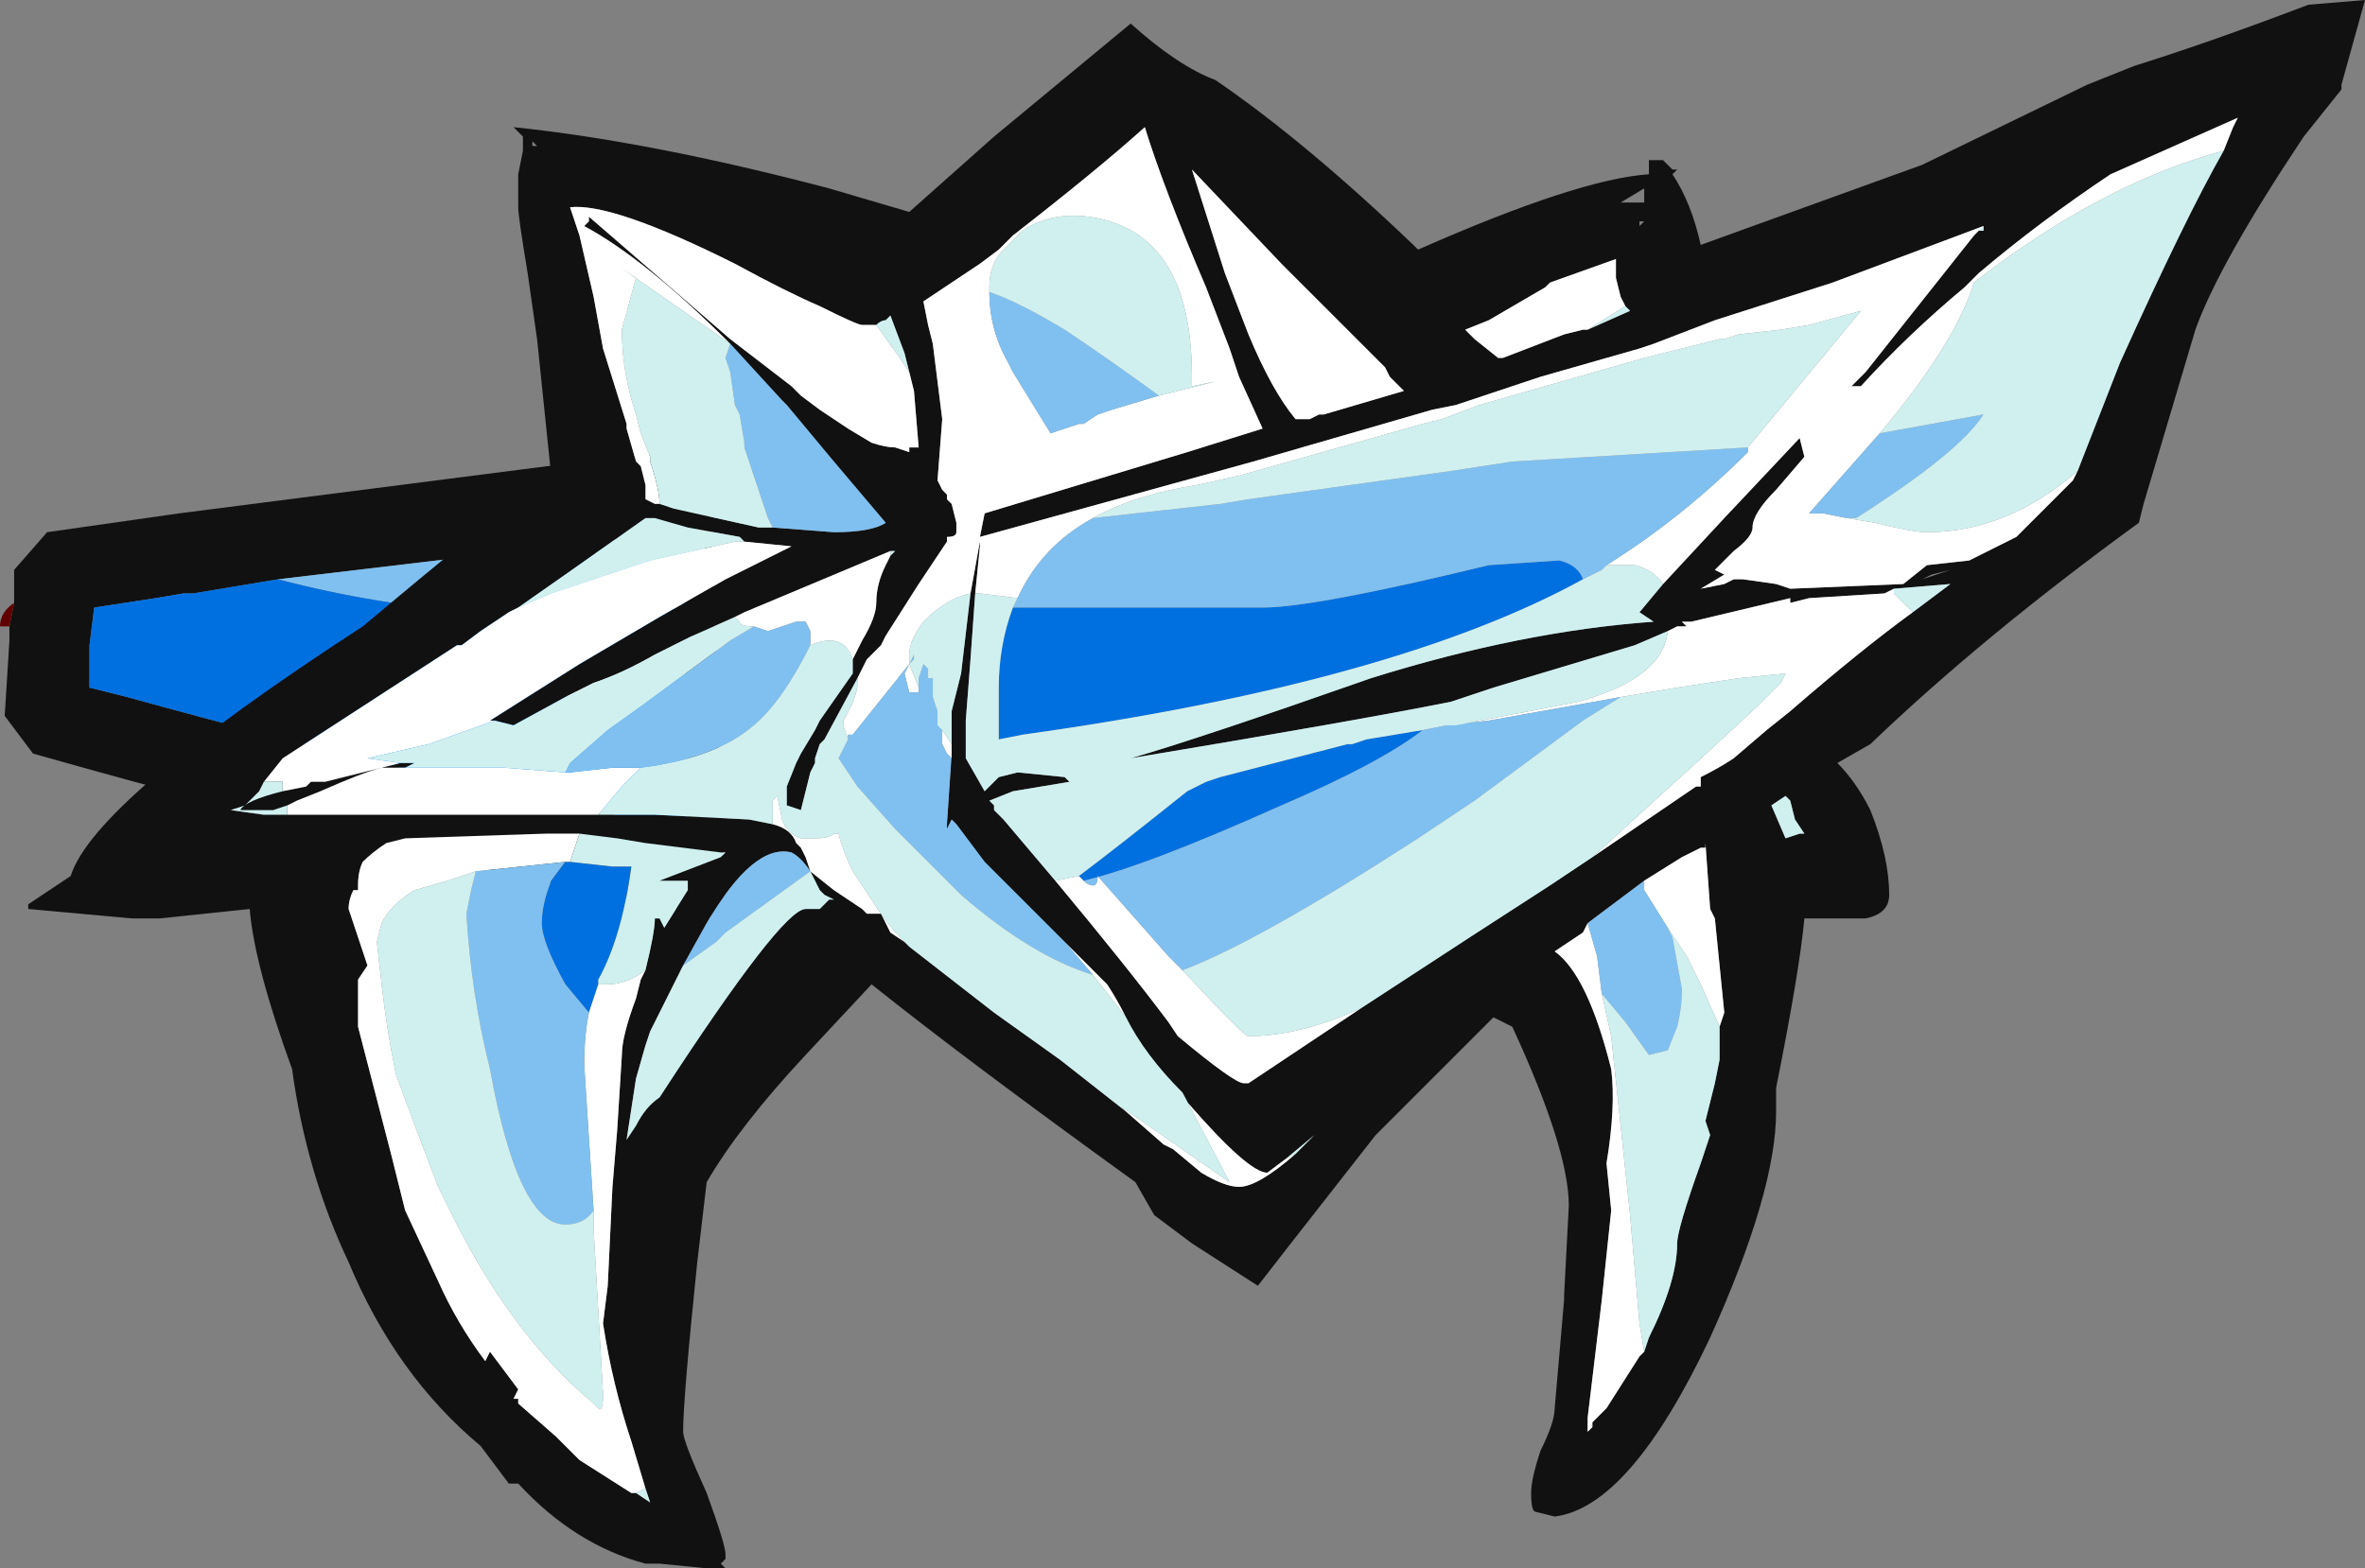 <?xml version="1.0" encoding="UTF-8" standalone="no"?>
<svg xmlns:ffdec="https://www.free-decompiler.com/flash" xmlns:xlink="http://www.w3.org/1999/xlink" ffdec:objectType="frame" height="116.55px" width="175.7px" xmlns="http://www.w3.org/2000/svg">
  <rect width="100%" height="100%" fill="#808080" stroke="none"/>
  <g transform="matrix(1.0, 0.0, 0.0, 1.0, 61.25, 85.05)">
    <use ffdec:characterId="592" height="16.65" transform="matrix(7.0, 0.0, 0.0, 7.0, -61.25, -85.05)" width="25.1" xlink:href="#shape0"/>
  </g>
  <defs>
    <g id="shape0" transform="matrix(1.0, 0.0, 0.0, 1.0, 8.75, 12.15)">
      <path d="M-8.6 -5.75 L-8.6 -6.1 -8.25 -6.5 -6.85 -6.7 -2.95 -7.2 -1.25 -7.4 -1.2 -6.55 -1.55 -6.5 -2.85 -6.35 -5.8 -6.0 -6.7 -5.85 -6.8 -5.85 -7.1 -5.8 -7.75 -5.7 -7.8 -5.3 -7.8 -4.85 -7.4 -4.75 Q-4.15 -3.85 -1.45 -3.35 L-1.5 -5.7 -1.25 -6.4 -1.2 -6.45 -1.05 -2.4 Q-4.35 -3.0 -8.4 -4.15 L-8.7 -4.55 -8.65 -5.35 -8.65 -5.5 -8.6 -5.75" fill="#111111" fill-rule="evenodd" stroke="none"/>
      <path d="M-1.25 -6.4 L-1.5 -5.7 Q-3.7 -5.45 -5.8 -6.0 L-2.85 -6.35 -1.55 -6.5 -1.25 -6.4" fill="#80c0f0" fill-rule="evenodd" stroke="none"/>
      <path d="M-1.5 -5.7 L-1.45 -3.35 Q-4.15 -3.85 -7.4 -4.75 L-7.8 -4.85 -7.8 -5.3 -7.75 -5.7 -7.1 -5.8 -6.8 -5.85 -6.7 -5.85 -5.8 -6.0 Q-3.7 -5.45 -1.5 -5.7" fill="#0070e0" fill-rule="evenodd" stroke="none"/>
      <path d="M-8.6 -5.75 L-8.65 -5.5 -8.75 -5.5 Q-8.75 -5.65 -8.6 -5.75 M-1.2 -6.45 L-1.25 -6.4 -1.55 -6.5 -1.2 -6.55 -1.2 -6.45" fill="#600000" fill-rule="evenodd" stroke="none"/>
      <path d="M8.65 -9.75 L8.7 -9.8 8.65 -9.8 8.65 -9.75 M8.5 -8.9 L8.45 -9.0 8.4 -9.2 8.4 -9.4 7.7 -9.15 7.65 -9.1 7.05 -8.75 6.8 -8.65 6.9 -8.55 7.15 -8.35 7.2 -8.35 7.85 -8.6 8.05 -8.65 8.1 -8.65 8.55 -8.85 8.5 -8.9 M6.3 -9.5 Q8.0 -10.25 8.75 -10.3 L8.75 -10.45 8.9 -10.45 9.0 -10.35 9.05 -10.35 9.0 -10.3 Q9.2 -10.0 9.3 -9.55 L11.65 -10.4 13.4 -11.25 13.9 -11.45 Q14.7 -11.7 15.75 -12.1 L16.35 -12.15 16.1 -11.25 16.1 -11.2 15.7 -10.7 Q14.8 -9.35 14.55 -8.65 L14.0 -6.8 13.95 -6.6 Q12.3 -5.4 11.1 -4.25 L10.75 -4.05 Q10.95 -3.85 11.1 -3.55 11.3 -3.05 11.3 -2.65 11.3 -2.45 11.05 -2.4 L10.4 -2.4 Q10.35 -1.85 10.1 -0.6 L10.1 -0.35 Q10.1 0.5 9.4 2.05 8.55 3.85 7.75 3.95 L7.55 3.9 Q7.5 3.9 7.5 3.7 7.5 3.55 7.6 3.25 7.75 2.95 7.75 2.8 L7.85 1.65 7.85 1.6 7.9 0.65 Q7.9 0.05 7.3 -1.25 7.2 -1.3 7.1 -1.35 L5.85 -0.1 4.95 1.05 4.6 1.5 3.9 1.05 3.5 0.75 3.3 0.4 Q1.5 -0.9 0.5 -1.7 L-0.2 -0.95 Q-0.9 -0.2 -1.25 0.4 L-1.35 1.25 Q-1.5 2.7 -1.5 3.05 -1.5 3.15 -1.25 3.7 -1.05 4.25 -1.05 4.35 L-1.05 4.4 -1.1 4.45 -1.05 4.5 -1.25 4.5 -1.75 4.45 -1.9 4.45 Q-2.65 4.25 -3.25 3.6 L-3.35 3.6 -3.65 3.2 Q-4.55 2.45 -5.05 1.25 -5.5 0.3 -5.65 -0.8 -6.05 -1.9 -6.1 -2.5 L-7.05 -2.4 -7.35 -2.4 -8.45 -2.5 -8.45 -2.55 -8.0 -2.85 Q-7.75 -3.65 -4.9 -5.5 -3.65 -6.55 -3.0 -7.05 L-2.9 -7.1 -3.05 -8.55 -3.15 -9.25 Q-3.25 -9.85 -3.25 -9.95 L-3.25 -10.3 -3.2 -10.55 -3.2 -10.7 -3.3 -10.8 Q-1.85 -10.65 0.05 -10.15 L0.9 -9.9 1.8 -10.7 3.25 -11.9 Q3.75 -11.45 4.15 -11.3 5.1 -10.65 6.25 -9.55 L6.3 -9.5 M5.95 -8.25 L4.85 -9.35 3.9 -10.35 4.25 -9.25 4.5 -8.6 Q4.75 -8.0 5.0 -7.7 L5.15 -7.7 5.25 -7.75 5.3 -7.75 6.15 -8.0 6.0 -8.15 5.95 -8.25 M8.9 -5.95 L9.55 -6.65 10.35 -7.5 10.4 -7.3 10.1 -6.95 Q9.85 -6.7 9.85 -6.55 9.85 -6.45 9.65 -6.3 L9.45 -6.1 9.55 -6.05 9.3 -5.9 9.55 -5.95 9.65 -6.0 9.75 -6.0 10.1 -5.95 10.25 -5.9 11.45 -5.95 11.7 -6.15 12.15 -6.2 12.65 -6.45 13.25 -7.05 13.3 -7.15 13.75 -8.3 Q14.45 -9.85 14.85 -10.55 L14.95 -10.8 15.0 -10.9 13.65 -10.3 Q12.9 -9.8 12.25 -9.25 L12.1 -9.1 Q11.5 -8.6 11.0 -8.05 L10.9 -8.05 11.05 -8.2 12.2 -9.65 12.25 -9.7 12.3 -9.75 10.7 -9.15 9.45 -8.75 8.8 -8.5 8.65 -8.45 7.6 -8.15 6.7 -7.85 6.45 -7.8 4.55 -7.25 1.65 -6.45 1.7 -6.7 3.85 -7.35 4.65 -7.6 4.4 -8.15 4.3 -8.45 4.05 -9.1 Q3.6 -10.15 3.4 -10.8 2.9 -10.35 2.0 -9.65 L1.85 -9.5 1.65 -9.35 1.05 -8.95 1.1 -8.7 1.15 -8.5 1.25 -7.7 1.2 -7.05 1.25 -6.95 1.3 -6.9 1.3 -6.85 1.35 -6.8 1.4 -6.6 1.4 -6.5 Q1.4 -6.45 1.3 -6.45 L1.3 -6.4 1.0 -5.95 0.65 -5.4 0.6 -5.3 0.45 -5.15 0.35 -4.95 0.0 -4.3 -0.05 -4.25 -0.1 -4.1 -0.1 -4.05 -0.15 -3.95 -0.25 -3.55 -0.4 -3.6 -0.4 -3.8 -0.3 -4.05 -0.25 -4.15 -0.1 -4.4 -0.05 -4.5 0.3 -5.0 0.3 -5.15 0.4 -5.35 Q0.55 -5.6 0.55 -5.75 0.55 -5.95 0.65 -6.15 L0.7 -6.25 0.75 -6.3 0.7 -6.3 -0.85 -5.65 -0.95 -5.6 -1.4 -5.4 -1.45 -5.35 -2.6 -4.8 -2.75 -4.75 -3.3 -4.45 -3.5 -4.5 -3.55 -4.5 -2.6 -5.1 -1.75 -5.6 -1.05 -6.0 -0.35 -6.35 -0.85 -6.4 -0.9 -6.45 -1.45 -6.55 -1.8 -6.65 -1.9 -6.65 -2.75 -6.05 -3.25 -5.7 -3.35 -5.65 -3.65 -5.45 -3.85 -5.3 -3.9 -5.3 -5.75 -4.1 -5.95 -3.85 -6.0 -3.75 -6.15 -3.6 -6.3 -3.55 -5.95 -3.5 -5.7 -3.5 -2.4 -3.5 -1.8 -3.5 -0.8 -3.45 -0.55 -3.4 Q-0.35 -3.35 -0.3 -3.2 L-0.25 -3.15 -0.2 -3.05 -0.15 -2.9 0.1 -2.7 0.4 -2.5 0.45 -2.45 0.6 -2.45 0.7 -2.25 0.85 -2.15 0.9 -2.1 1.8 -1.4 2.5 -0.9 3.2 -0.35 3.6 0.0 3.7 0.05 4.0 0.3 Q4.25 0.45 4.4 0.45 4.6 0.45 5.0 0.1 L5.2 -0.1 4.9 0.15 4.7 0.3 Q4.5 0.3 3.85 -0.45 L3.8 -0.55 Q3.4 -0.95 3.2 -1.35 3.1 -1.55 3.0 -1.7 L2.55 -2.15 1.7 -3.0 1.4 -3.4 1.35 -3.45 1.3 -3.35 1.3 -3.4 1.35 -4.15 1.35 -4.25 1.35 -4.6 1.45 -5.0 1.55 -5.85 1.65 -6.4 1.65 -6.35 1.6 -5.85 1.55 -5.15 1.5 -4.5 1.5 -4.1 1.7 -3.75 1.85 -3.9 2.05 -3.95 2.55 -3.9 2.6 -3.85 2.0 -3.75 1.75 -3.65 1.8 -3.6 1.8 -3.55 1.9 -3.45 2.45 -2.8 Q3.2 -1.9 3.65 -1.3 L3.75 -1.15 Q4.35 -0.65 4.45 -0.65 L4.5 -0.65 5.7 -1.45 6.85 -2.2 7.7 -2.75 8.15 -3.05 9.25 -3.8 9.3 -3.8 9.3 -3.9 Q9.5 -4.0 9.65 -4.1 L10.0 -4.4 10.25 -4.6 Q11.0 -5.25 11.55 -5.65 L11.95 -5.95 11.35 -5.9 11.35 -5.85 11.35 -5.9 11.25 -5.85 10.45 -5.8 10.25 -5.75 10.25 -5.8 9.2 -5.55 9.1 -5.55 9.15 -5.5 9.05 -5.5 8.95 -5.45 8.6 -5.3 7.1 -4.85 6.65 -4.7 Q5.65 -4.5 3.25 -4.1 3.95 -4.3 5.8 -4.95 7.4 -5.45 8.8 -5.55 L8.65 -5.65 8.9 -5.95 M8.7 -10.15 L8.45 -10.0 8.7 -10.0 8.7 -10.15 M0.55 -8.7 L0.4 -8.7 Q0.35 -8.7 -0.05 -8.9 -0.4 -9.05 -0.95 -9.35 -2.25 -10.0 -2.7 -9.95 L-2.6 -9.65 -2.45 -9.0 -2.35 -8.45 -2.1 -7.65 -2.1 -7.6 -2.0 -7.25 -1.95 -7.2 -1.9 -7.0 -1.9 -6.85 -1.8 -6.8 -1.75 -6.8 -1.6 -6.75 -0.7 -6.55 -0.55 -6.55 0.1 -6.5 Q0.5 -6.5 0.65 -6.6 L0.1 -7.25 -0.4 -7.85 -0.45 -7.9 -1.0 -8.5 Q-1.9 -9.4 -2.55 -9.75 L-2.5 -9.8 -2.5 -9.85 -1.0 -8.55 -0.35 -8.05 -0.25 -7.95 -0.05 -7.8 0.25 -7.6 0.5 -7.45 Q0.65 -7.4 0.75 -7.4 L0.9 -7.35 0.9 -7.4 1.0 -7.4 0.95 -8.0 0.9 -8.2 0.85 -8.4 0.7 -8.8 0.65 -8.75 Q0.6 -8.75 0.55 -8.7 M-1.5 -1.9 L-1.85 -1.2 -1.9 -1.05 -2.0 -0.7 -2.1 -0.05 -2.0 -0.2 Q-1.9 -0.4 -1.75 -0.5 -0.45 -2.5 -0.2 -2.5 L-0.05 -2.5 0.05 -2.6 0.1 -2.6 0.0 -2.65 -0.05 -2.7 -0.15 -2.9 Q-0.25 -3.05 -0.35 -3.1 -0.75 -3.2 -1.25 -2.35 L-1.5 -1.9 M10.2 -3.7 L10.05 -3.6 10.2 -3.25 10.35 -3.3 10.4 -3.3 10.3 -3.45 10.25 -3.65 10.2 -3.7 M8.1 -2.35 L8.05 -2.25 7.75 -2.05 Q8.1 -1.8 8.35 -0.8 8.4 -0.4 8.3 0.2 L8.35 0.7 8.25 1.65 8.1 2.9 8.1 3.05 8.15 3.0 8.15 2.95 8.3 2.8 8.65 2.25 8.7 2.2 8.75 2.05 Q9.05 1.45 9.05 1.05 9.05 0.9 9.3 0.2 L9.4 -0.1 9.35 -0.25 9.45 -0.65 9.5 -0.9 9.5 -1.25 9.55 -1.4 9.45 -2.4 9.4 -2.5 9.35 -3.2 9.35 -3.15 9.3 -3.15 9.1 -3.05 8.7 -2.8 8.1 -2.35 M11.75 -6.05 L11.65 -6.0 11.95 -6.1 11.75 -6.05 M-3.05 -10.6 L-3.1 -10.65 -3.1 -10.6 -3.05 -10.6 M-5.7 -3.6 L-5.85 -3.55 -6.2 -3.55 Q-6.15 -3.65 -5.75 -3.75 L-5.5 -3.8 -5.45 -3.85 -5.3 -3.85 -4.5 -4.05 -4.35 -4.05 -4.45 -4.0 -4.7 -4.0 Q-4.9 -3.95 -5.35 -3.75 L-5.6 -3.65 -5.7 -3.6 M-2.6 -3.3 L-2.95 -3.3 -4.45 -3.25 -4.65 -3.2 Q-4.8 -3.1 -4.9 -3.0 -4.95 -2.9 -4.95 -2.75 L-4.95 -2.7 -5.0 -2.7 Q-5.05 -2.6 -5.05 -2.5 L-4.85 -1.9 -4.95 -1.75 -4.95 -1.25 -4.6 0.1 -4.45 0.7 -4.1 1.45 Q-3.9 1.9 -3.6 2.3 L-3.55 2.2 -3.25 2.6 -3.3 2.7 -3.25 2.7 -3.25 2.75 -2.85 3.1 -2.6 3.35 -2.05 3.7 -2.0 3.7 -1.85 3.8 -1.9 3.65 -2.05 3.15 Q-2.25 2.55 -2.35 1.9 L-2.3 1.5 -2.25 0.45 -2.2 -0.15 -2.15 -0.95 Q-2.15 -1.15 -2.0 -1.55 L-1.95 -1.75 -1.9 -1.85 Q-1.8 -2.25 -1.8 -2.4 L-1.75 -2.4 -1.7 -2.3 -1.45 -2.7 -1.45 -2.8 -1.75 -2.8 -1.1 -3.05 -1.05 -3.1 -1.1 -3.1 -1.9 -3.2 -2.2 -3.25 -2.6 -3.3" fill="#111111" fill-rule="evenodd" stroke="none"/>
      <path d="M2.7 -2.85 Q3.1 -3.15 3.85 -3.75 L4.05 -3.85 4.2 -3.9 5.55 -4.25 5.6 -4.25 5.75 -4.3 6.35 -4.4 Q5.9 -4.05 4.85 -3.6 3.4 -2.95 2.75 -2.8 L2.7 -2.85 M8.05 -6.0 Q6.05 -4.9 2.1 -4.35 L1.85 -4.3 1.85 -4.85 Q1.85 -5.3 2.0 -5.7 L4.65 -5.7 Q5.2 -5.7 7.05 -6.15 L7.8 -6.2 Q8.0 -6.15 8.05 -6.0 M-2.75 -3.0 L-2.7 -3.0 -2.25 -2.95 -2.05 -2.95 Q-2.15 -2.2 -2.4 -1.75 L-2.4 -1.7 -2.5 -1.4 -2.75 -1.7 Q-3.0 -2.15 -3.0 -2.35 -3.0 -2.55 -2.9 -2.8 L-2.75 -3.0" fill="#0070e0" fill-rule="evenodd" stroke="none"/>
      <path d="M8.1 -8.65 L8.05 -8.65 7.85 -8.6 7.2 -8.35 7.15 -8.35 6.9 -8.55 6.8 -8.65 7.05 -8.75 7.65 -9.1 7.7 -9.15 8.4 -9.4 8.4 -9.2 8.45 -9.0 8.5 -8.9 8.1 -8.65 M5.95 -8.25 L6.0 -8.15 6.15 -8.0 5.3 -7.75 5.25 -7.75 5.15 -7.7 5.0 -7.7 Q4.75 -8.0 4.5 -8.6 L4.25 -9.25 3.9 -10.35 4.85 -9.35 5.95 -8.25 M9.8 -7.4 L11.0 -8.85 10.45 -8.7 10.15 -8.65 9.7 -8.6 9.55 -8.55 9.5 -8.55 8.7 -8.35 6.95 -7.85 6.55 -7.7 6.35 -7.65 4.4 -7.1 3.95 -7.0 Q3.3 -6.9 2.85 -6.65 2.3 -6.35 2.05 -5.8 L1.65 -5.85 1.6 -5.85 1.65 -6.35 1.65 -6.4 1.55 -5.85 Q1.3 -5.8 1.05 -5.55 0.9 -5.35 0.9 -5.2 L0.9 -5.1 0.3 -4.35 0.25 -4.35 0.25 -4.3 0.2 -4.45 0.2 -4.5 Q0.35 -4.75 0.35 -4.9 L0.35 -4.95 0.45 -5.15 0.6 -5.3 0.65 -5.4 1.0 -5.95 1.3 -6.4 1.3 -6.45 Q1.4 -6.45 1.4 -6.5 L1.4 -6.6 1.35 -6.8 1.3 -6.85 1.3 -6.9 1.25 -6.95 1.2 -7.05 1.25 -7.7 1.15 -8.5 1.1 -8.7 1.05 -8.95 1.65 -9.35 1.85 -9.5 2.0 -9.65 Q2.9 -10.35 3.4 -10.8 3.6 -10.15 4.05 -9.1 L4.3 -8.45 4.4 -8.15 4.65 -7.6 3.85 -7.35 1.7 -6.7 1.65 -6.45 4.55 -7.25 6.45 -7.8 6.7 -7.85 7.6 -8.15 8.65 -8.45 8.8 -8.5 9.45 -8.75 10.7 -9.15 12.3 -9.75 12.3 -9.7 12.25 -9.7 12.2 -9.65 11.05 -8.2 10.9 -8.05 11.0 -8.05 Q11.5 -8.6 12.1 -9.1 L12.25 -9.25 Q12.9 -9.8 13.65 -10.3 L15.0 -10.9 14.95 -10.8 14.85 -10.55 Q13.55 -10.2 12.2 -9.15 12.0 -8.5 11.2 -7.55 L10.45 -6.7 10.6 -6.7 10.85 -6.65 11.15 -6.6 Q11.55 -6.5 11.7 -6.5 12.55 -6.5 13.3 -7.15 L13.25 -7.05 12.65 -6.45 12.15 -6.2 11.7 -6.15 11.45 -5.95 10.25 -5.9 10.1 -5.95 9.75 -6.0 9.65 -6.0 9.55 -5.95 9.3 -5.9 9.55 -6.05 9.45 -6.1 9.65 -6.3 Q9.85 -6.45 9.85 -6.55 9.85 -6.7 10.1 -6.95 L10.4 -7.3 10.35 -7.5 9.55 -6.65 8.9 -5.95 Q8.8 -6.1 8.6 -6.15 L8.3 -6.15 Q9.1 -6.65 9.8 -7.35 L9.8 -7.4 M3.55 -7.95 L4.15 -8.1 3.9 -8.05 3.9 -8.15 Q3.9 -9.7 2.8 -9.85 2.4 -9.9 2.1 -9.7 L1.9 -9.5 Q1.75 -9.35 1.75 -9.1 L1.75 -9.05 Q1.75 -8.65 1.95 -8.3 L2.0 -8.2 2.4 -7.55 2.7 -7.65 2.75 -7.65 2.9 -7.75 3.05 -7.8 3.55 -7.95 M0.55 -8.7 L0.8 -8.35 0.9 -8.2 0.95 -8.0 1.0 -7.4 0.9 -7.4 0.9 -7.35 0.75 -7.4 Q0.65 -7.4 0.5 -7.45 L0.25 -7.6 -0.05 -7.8 -0.25 -7.95 -0.35 -8.05 -1.0 -8.55 -2.5 -9.85 -2.5 -9.8 -2.55 -9.75 Q-1.9 -9.4 -1.0 -8.5 L-2.15 -9.3 -2.0 -9.2 -2.15 -8.65 Q-2.15 -8.2 -2.0 -7.75 L-1.95 -7.55 -1.85 -7.3 -1.85 -7.25 Q-1.75 -6.95 -1.75 -6.8 L-1.8 -6.8 -1.9 -6.85 -1.9 -7.0 -1.95 -7.2 -2.0 -7.25 -2.1 -7.6 -2.1 -7.65 -2.35 -8.45 -2.45 -9.0 -2.6 -9.65 -2.7 -9.95 Q-2.25 -10.0 -0.95 -9.35 -0.4 -9.05 -0.05 -8.9 0.35 -8.7 0.4 -8.7 L0.55 -8.7 M6.6 -4.45 L6.7 -4.45 8.0 -4.7 Q8.9 -4.95 8.95 -5.45 L9.05 -5.5 9.15 -5.5 9.1 -5.55 9.2 -5.55 10.25 -5.8 10.25 -5.75 10.45 -5.8 11.25 -5.85 11.35 -5.9 11.35 -5.85 11.55 -5.65 Q11.0 -5.25 10.25 -4.6 L10.0 -4.4 9.65 -4.1 Q9.5 -4.0 9.3 -3.9 L9.3 -3.8 9.25 -3.8 8.15 -3.05 9.25 -4.05 9.9 -4.65 10.15 -4.9 10.2 -5.0 9.7 -4.95 9.05 -4.85 8.45 -4.75 7.05 -4.5 6.6 -4.45 M0.7 -6.3 L0.7 -6.25 0.65 -6.15 Q0.55 -5.95 0.55 -5.75 0.55 -5.6 0.4 -5.35 L0.3 -5.15 Q0.2 -5.45 -0.15 -5.3 L-0.15 -5.45 -0.2 -5.55 -0.3 -5.55 -0.6 -5.45 -0.75 -5.5 Q-0.9 -5.5 -0.9 -5.55 L-0.95 -5.6 -0.85 -5.65 0.7 -6.3 M1.0 -4.85 L1.0 -4.8 0.9 -4.8 0.85 -5.0 0.9 -5.1 1.0 -4.85 M1.35 -4.25 L1.35 -4.15 1.35 -4.1 1.3 -4.15 1.25 -4.25 1.25 -4.4 1.2 -4.6 1.2 -4.45 1.25 -4.4 1.35 -4.25 M2.55 -2.15 L3.0 -1.7 Q3.1 -1.55 3.2 -1.35 L2.85 -1.8 2.55 -2.15 M3.8 -0.55 L3.85 -0.45 Q4.5 0.3 4.7 0.3 L4.9 0.15 5.0 0.1 Q4.6 0.45 4.4 0.45 4.25 0.45 4.0 0.3 L3.7 0.05 3.6 0.0 3.2 -0.35 3.15 -0.4 4.3 0.4 3.8 -0.55 M0.85 -2.15 L0.7 -2.25 0.6 -2.45 0.45 -2.45 0.4 -2.5 0.1 -2.7 -0.15 -2.9 -0.2 -3.05 -0.25 -3.15 -0.3 -3.2 Q-0.35 -3.35 -0.55 -3.4 L-0.55 -3.65 -0.5 -3.7 -0.45 -3.45 Q-0.4 -3.3 -0.25 -3.25 L-0.1 -3.25 Q0.05 -3.25 0.1 -3.3 L0.15 -3.3 Q0.2 -3.1 0.3 -2.9 L0.5 -2.6 Q0.65 -2.35 0.85 -2.15 M-2.4 -3.5 L-5.7 -3.5 -5.7 -3.6 -5.6 -3.65 -5.35 -3.75 Q-4.9 -3.95 -4.7 -4.0 L-4.45 -4.0 -3.4 -4.0 -2.75 -3.95 -2.7 -3.95 -2.25 -4.0 -1.95 -4.0 -2.15 -3.8 -2.4 -3.5 M-5.95 -3.85 L-5.75 -4.1 -3.9 -5.3 -3.85 -5.3 -3.65 -5.45 -3.35 -5.65 -3.25 -5.7 -2.9 -5.85 -1.85 -6.2 -0.95 -6.4 -0.85 -6.4 -0.35 -6.35 -1.05 -6.0 -1.75 -5.6 -2.6 -5.1 -3.55 -4.5 -3.5 -4.5 -4.2 -4.25 -4.85 -4.1 -4.5 -4.05 -5.3 -3.85 -5.45 -3.85 -5.5 -3.8 -5.75 -3.75 -5.75 -3.85 -5.95 -3.85 M-2.75 -4.75 L-2.6 -4.8 -1.45 -5.35 -1.4 -5.4 -1.8 -5.2 Q-2.15 -5.0 -2.45 -4.9 L-2.75 -4.75 M2.45 -2.8 L2.7 -2.85 2.75 -2.8 Q2.8 -2.75 2.85 -2.75 2.9 -2.75 2.9 -2.85 L3.65 -2.0 3.8 -1.85 Q4.45 -1.15 4.5 -1.15 5.05 -1.15 5.7 -1.45 L4.5 -0.65 4.45 -0.65 Q4.35 -0.65 3.75 -1.15 L3.65 -1.3 Q3.2 -1.9 2.45 -2.8 M8.1 -2.35 L8.2 -2.0 8.25 -1.6 8.35 -1.15 8.55 0.75 8.65 1.9 8.7 2.2 8.65 2.25 8.3 2.8 8.15 2.95 8.15 3.0 8.1 3.05 8.1 2.9 8.25 1.65 8.35 0.7 8.3 0.2 Q8.4 -0.4 8.35 -0.8 8.1 -1.8 7.75 -2.05 L8.05 -2.25 8.1 -2.35 M8.95 -2.3 L8.7 -2.7 8.7 -2.8 9.1 -3.05 9.3 -3.15 9.35 -3.15 9.35 -3.2 9.4 -2.5 9.45 -2.4 9.55 -1.4 9.5 -1.25 9.3 -1.7 9.15 -2.0 8.95 -2.3 M-3.7 -2.9 L-4.0 -2.8 -4.35 -2.7 Q-4.6 -2.55 -4.7 -2.35 L-4.75 -2.15 -4.7 -1.7 Q-4.65 -1.25 -4.55 -0.75 -4.35 -0.2 -4.1 0.45 L-4.0 0.65 Q-3.35 2.0 -2.45 2.75 L-2.4 2.8 Q-2.35 2.85 -2.35 2.65 L-2.45 0.9 -2.45 0.7 -2.55 -0.85 Q-2.55 -1.15 -2.5 -1.4 L-2.4 -1.7 -2.3 -1.7 Q-2.1 -1.7 -1.9 -1.85 L-1.95 -1.75 -2.0 -1.55 Q-2.15 -1.15 -2.15 -0.95 L-2.2 -0.15 -2.25 0.45 -2.3 1.5 -2.35 1.9 Q-2.25 2.55 -2.05 3.15 L-1.9 3.65 -2.0 3.7 -2.05 3.7 -2.6 3.35 -2.85 3.1 -3.25 2.75 -3.25 2.7 -3.3 2.7 -3.25 2.6 -3.55 2.2 -3.6 2.3 Q-3.9 1.9 -4.1 1.45 L-4.45 0.7 -4.6 0.1 -4.95 -1.25 -4.95 -1.75 -4.85 -1.9 -5.05 -2.5 Q-5.05 -2.6 -5.0 -2.7 L-4.95 -2.7 -4.95 -2.75 Q-4.95 -2.9 -4.9 -3.0 -4.8 -3.1 -4.65 -3.2 L-4.45 -3.25 -2.95 -3.3 -2.6 -3.3 -2.7 -3.0 -2.75 -3.0 -3.7 -2.9" fill="#ffffff" fill-rule="evenodd" stroke="none"/>
      <path d="M2.85 -6.65 L4.2 -6.8 4.5 -6.85 6.65 -7.15 7.3 -7.25 9.8 -7.4 9.8 -7.35 Q9.1 -6.65 8.3 -6.15 L8.25 -6.1 8.05 -6.0 Q8.0 -6.15 7.8 -6.2 L7.05 -6.15 Q5.2 -5.7 4.65 -5.7 L2.0 -5.7 2.05 -5.8 Q2.3 -6.35 2.85 -6.65 M10.85 -6.65 L10.6 -6.7 10.45 -6.7 11.2 -7.55 12.3 -7.75 Q12.05 -7.35 10.95 -6.65 L10.85 -6.65 M0.25 -4.3 L0.25 -4.35 0.3 -4.35 0.9 -5.1 0.85 -5.0 0.9 -4.8 1.0 -4.8 1.0 -4.85 1.0 -4.95 1.05 -5.1 1.1 -5.05 1.1 -4.95 1.15 -4.95 1.15 -4.75 1.2 -4.6 1.25 -4.4 1.25 -4.25 1.3 -4.15 1.35 -4.1 1.35 -4.15 1.3 -3.4 1.3 -3.35 1.35 -3.45 1.4 -3.4 1.7 -3.0 2.55 -2.15 2.85 -1.8 Q2.2 -2.0 1.45 -2.65 L0.75 -3.35 0.35 -3.8 0.15 -4.1 0.25 -4.3 M1.75 -9.05 Q2.05 -8.95 2.55 -8.65 3.0 -8.35 3.55 -7.95 L3.05 -7.8 2.9 -7.75 2.75 -7.65 2.7 -7.65 2.4 -7.55 2.0 -8.2 1.95 -8.3 Q1.75 -8.65 1.75 -9.05 M6.35 -4.4 L6.6 -4.45 7.05 -4.5 8.45 -4.75 8.05 -4.5 6.9 -3.65 6.3 -3.25 Q4.6 -2.15 3.8 -1.85 L3.65 -2.0 2.9 -2.85 Q2.9 -2.75 2.85 -2.75 2.8 -2.75 2.75 -2.8 3.4 -2.95 4.85 -3.6 5.9 -4.05 6.35 -4.4 M-0.75 -5.5 L-0.6 -5.45 -0.3 -5.55 -0.2 -5.55 -0.15 -5.45 -0.15 -5.3 Q-0.45 -4.7 -0.75 -4.45 -1.15 -4.1 -1.95 -4.0 L-2.25 -4.0 -2.7 -3.95 -2.75 -3.95 -2.7 -4.05 -2.3 -4.4 -1.95 -4.65 -1.0 -5.35 -0.75 -5.5 M-1.0 -8.5 L-0.45 -7.9 -0.4 -7.85 0.1 -7.25 0.65 -6.6 Q0.5 -6.5 0.1 -6.5 L-0.55 -6.55 -0.6 -6.65 -0.85 -7.4 -0.85 -7.45 -0.9 -7.75 -0.95 -7.85 -1.0 -8.2 -1.05 -8.35 -1.0 -8.5 M0.9 -5.1 L0.95 -5.2 0.95 -5.15 0.9 -5.1 M-0.15 -2.9 L-1.05 -2.25 -1.15 -2.15 -1.5 -1.9 -1.25 -2.35 Q-0.75 -3.2 -0.35 -3.1 -0.25 -3.05 -0.15 -2.9 M8.25 -1.6 L8.2 -2.0 8.1 -2.35 8.7 -2.8 8.7 -2.7 8.95 -2.3 9.0 -2.2 9.1 -1.65 Q9.1 -1.45 9.05 -1.25 L8.95 -1.0 8.75 -0.95 8.5 -1.3 8.25 -1.6 M-2.45 0.7 Q-2.55 0.85 -2.75 0.85 -3.25 0.85 -3.55 -0.8 -3.75 -1.6 -3.8 -2.45 L-3.75 -2.7 -3.7 -2.9 -2.75 -3.0 -2.9 -2.8 Q-3.0 -2.55 -3.0 -2.35 -3.0 -2.15 -2.75 -1.7 L-2.5 -1.4 Q-2.55 -1.15 -2.55 -0.85 L-2.45 0.7" fill="#80c0f0" fill-rule="evenodd" stroke="none"/>
      <path d="M8.1 -8.65 L8.5 -8.9 8.55 -8.85 8.1 -8.65 M2.85 -6.65 Q3.3 -6.9 3.95 -7.0 L4.4 -7.1 6.35 -7.65 6.55 -7.7 6.95 -7.85 8.7 -8.35 9.5 -8.55 9.55 -8.55 9.7 -8.6 10.15 -8.65 10.45 -8.7 11.0 -8.85 9.8 -7.4 7.3 -7.25 6.65 -7.15 4.5 -6.85 4.2 -6.8 2.85 -6.65 M8.3 -6.15 L8.6 -6.15 Q8.8 -6.1 8.9 -5.95 L8.65 -5.65 8.8 -5.55 Q7.4 -5.45 5.8 -4.95 3.95 -4.3 3.25 -4.1 5.65 -4.5 6.65 -4.7 L7.1 -4.85 8.6 -5.3 8.95 -5.45 Q8.9 -4.95 8.0 -4.7 L6.7 -4.45 6.6 -4.45 6.35 -4.4 5.75 -4.3 5.6 -4.25 5.55 -4.25 4.2 -3.9 4.05 -3.85 3.85 -3.75 Q3.1 -3.15 2.7 -2.85 L2.45 -2.8 1.9 -3.45 1.8 -3.55 1.8 -3.6 1.75 -3.65 2.0 -3.75 2.6 -3.85 2.55 -3.9 2.05 -3.95 1.85 -3.9 1.7 -3.75 1.5 -4.1 1.5 -4.5 1.55 -5.15 1.6 -5.85 1.65 -5.85 2.05 -5.8 2.0 -5.7 Q1.85 -5.3 1.85 -4.85 L1.85 -4.3 2.1 -4.35 Q6.05 -4.9 8.05 -6.0 L8.25 -6.1 8.3 -6.15 M13.3 -7.15 Q12.55 -6.5 11.7 -6.5 11.55 -6.5 11.15 -6.6 L10.85 -6.65 10.95 -6.65 Q12.05 -7.35 12.3 -7.75 L11.2 -7.55 Q12.0 -8.5 12.2 -9.15 13.55 -10.2 14.85 -10.55 14.45 -9.85 13.75 -8.3 L13.3 -7.15 M12.25 -9.7 L12.3 -9.7 12.3 -9.75 12.25 -9.7 M0.35 -4.95 L0.35 -4.9 Q0.35 -4.75 0.2 -4.5 L0.2 -4.45 0.25 -4.3 0.15 -4.1 0.35 -3.8 0.75 -3.35 1.45 -2.65 Q2.2 -2.0 2.85 -1.8 L3.2 -1.35 Q3.4 -0.95 3.8 -0.55 L4.3 0.4 3.15 -0.4 3.2 -0.35 2.5 -0.9 1.8 -1.4 0.9 -2.1 0.85 -2.15 Q0.65 -2.35 0.5 -2.6 L0.3 -2.9 Q0.2 -3.1 0.15 -3.3 L0.1 -3.3 Q0.05 -3.25 -0.1 -3.25 L-0.25 -3.25 Q-0.4 -3.3 -0.45 -3.45 L-0.5 -3.7 -0.55 -3.65 -0.55 -3.4 -0.8 -3.45 -1.8 -3.5 -2.4 -3.5 -2.15 -3.8 -1.95 -4.0 Q-1.15 -4.1 -0.75 -4.45 -0.45 -4.7 -0.15 -5.3 0.2 -5.45 0.3 -5.15 L0.3 -5.0 -0.05 -4.5 -0.1 -4.4 -0.25 -4.15 -0.3 -4.05 -0.4 -3.8 -0.4 -3.6 -0.25 -3.55 -0.15 -3.95 -0.1 -4.05 -0.1 -4.1 -0.05 -4.25 0.0 -4.3 0.35 -4.95 M0.9 -5.1 L0.9 -5.2 Q0.9 -5.35 1.05 -5.55 1.3 -5.8 1.55 -5.85 L1.45 -5.0 1.35 -4.6 1.35 -4.25 1.25 -4.4 1.2 -4.45 1.2 -4.6 1.15 -4.75 1.15 -4.95 1.1 -4.95 1.1 -5.05 1.05 -5.1 1.0 -4.95 1.0 -4.85 0.9 -5.1 0.95 -5.15 0.95 -5.2 0.9 -5.1 M1.75 -9.05 L1.75 -9.1 Q1.75 -9.35 1.9 -9.5 L2.1 -9.7 Q2.4 -9.9 2.8 -9.85 3.9 -9.7 3.9 -8.15 L3.9 -8.05 4.15 -8.1 3.55 -7.95 Q3.0 -8.35 2.55 -8.65 2.05 -8.95 1.75 -9.05 M0.9 -8.2 L0.8 -8.35 0.55 -8.7 Q0.6 -8.75 0.65 -8.75 L0.7 -8.8 0.85 -8.4 0.9 -8.2 M-1.75 -6.8 Q-1.75 -6.95 -1.85 -7.25 L-1.85 -7.3 -1.95 -7.55 -2.0 -7.75 Q-2.15 -8.2 -2.15 -8.65 L-2.0 -9.2 -2.15 -9.3 -1.0 -8.5 -1.05 -8.35 -1.0 -8.2 -0.95 -7.85 -0.9 -7.75 -0.85 -7.45 -0.85 -7.4 -0.6 -6.65 -0.55 -6.55 -0.7 -6.55 -1.6 -6.75 -1.75 -6.8 M0.7 -6.25 L0.7 -6.3 0.75 -6.3 0.7 -6.25 M-0.95 -5.6 L-0.9 -5.55 Q-0.9 -5.5 -0.75 -5.5 L-1.0 -5.35 -1.95 -4.65 -2.3 -4.4 -2.7 -4.05 -2.75 -3.95 -3.4 -4.0 -4.45 -4.0 -4.35 -4.05 -4.5 -4.05 -4.85 -4.1 -4.2 -4.25 -3.5 -4.5 -3.3 -4.45 -2.75 -4.75 -2.45 -4.9 Q-2.15 -5.0 -1.8 -5.2 L-1.4 -5.4 -0.95 -5.6 M4.9 0.15 L5.2 -0.1 5.0 0.1 4.9 0.15 M-5.7 -3.5 L-5.95 -3.5 -6.3 -3.55 -6.15 -3.6 -6.0 -3.75 -5.95 -3.85 -5.75 -3.85 -5.75 -3.75 Q-6.15 -3.65 -6.2 -3.55 L-5.85 -3.55 -5.7 -3.6 -5.7 -3.5 M-3.25 -5.7 L-2.75 -6.05 -1.9 -6.65 -1.8 -6.65 -1.45 -6.55 -0.9 -6.45 -0.85 -6.4 -0.95 -6.4 -1.85 -6.2 -2.9 -5.85 -3.25 -5.7 M3.8 -1.85 Q4.6 -2.15 6.3 -3.25 L6.9 -3.65 8.05 -4.5 8.45 -4.75 9.05 -4.85 9.7 -4.95 10.2 -5.0 10.15 -4.9 9.9 -4.65 9.25 -4.05 8.15 -3.05 7.7 -2.75 6.85 -2.2 5.7 -1.45 Q5.05 -1.15 4.5 -1.15 4.45 -1.15 3.8 -1.85 M-0.15 -2.9 L-0.05 -2.7 0.0 -2.65 0.1 -2.6 0.05 -2.6 -0.05 -2.5 -0.2 -2.5 Q-0.45 -2.5 -1.75 -0.5 -1.9 -0.4 -2.0 -0.2 L-2.1 -0.05 -2.0 -0.7 -1.9 -1.05 -1.85 -1.2 -1.5 -1.9 -1.15 -2.15 -1.05 -2.25 -0.15 -2.9 M11.35 -5.85 L11.35 -5.9 11.95 -5.95 11.55 -5.65 11.35 -5.85 11.35 -5.9 11.25 -5.85 11.35 -5.9 11.35 -5.85 M10.2 -3.7 L10.25 -3.65 10.3 -3.45 10.4 -3.3 10.35 -3.3 10.2 -3.25 10.05 -3.6 10.2 -3.7 M8.7 2.2 L8.65 1.9 8.55 0.75 8.35 -1.15 8.25 -1.6 8.5 -1.3 8.75 -0.95 8.95 -1.0 9.05 -1.25 Q9.1 -1.45 9.1 -1.65 L9.0 -2.2 8.95 -2.3 9.15 -2.0 9.3 -1.7 9.5 -1.25 9.5 -0.9 9.45 -0.65 9.35 -0.25 9.4 -0.1 9.3 0.2 Q9.05 0.9 9.05 1.05 9.05 1.45 8.75 2.05 L8.7 2.2 M-2.45 0.7 L-2.45 0.9 -2.35 2.65 Q-2.35 2.85 -2.4 2.8 L-2.45 2.75 Q-3.35 2.0 -4.0 0.65 L-4.1 0.45 Q-4.35 -0.2 -4.55 -0.75 -4.65 -1.25 -4.7 -1.7 L-4.75 -2.15 -4.7 -2.35 Q-4.6 -2.55 -4.35 -2.7 L-4.0 -2.8 -3.7 -2.9 -3.75 -2.7 -3.8 -2.45 Q-3.75 -1.6 -3.55 -0.8 -3.25 0.85 -2.75 0.85 -2.55 0.85 -2.45 0.7 M-2.7 -3.0 L-2.6 -3.3 -2.2 -3.25 -1.9 -3.2 -1.1 -3.1 -1.05 -3.1 -1.1 -3.05 -1.75 -2.8 -1.45 -2.8 -1.45 -2.7 -1.7 -2.3 -1.75 -2.4 -1.8 -2.4 Q-1.8 -2.25 -1.9 -1.85 -2.1 -1.7 -2.3 -1.7 L-2.4 -1.7 -2.4 -1.75 Q-2.15 -2.2 -2.05 -2.95 L-2.25 -2.95 -2.7 -3.0 M-2.0 3.7 L-1.9 3.65 -1.85 3.8 -2.0 3.7" fill="#d0f0f0" fill-rule="evenodd" stroke="none"/>
    </g>
  </defs>
</svg>
